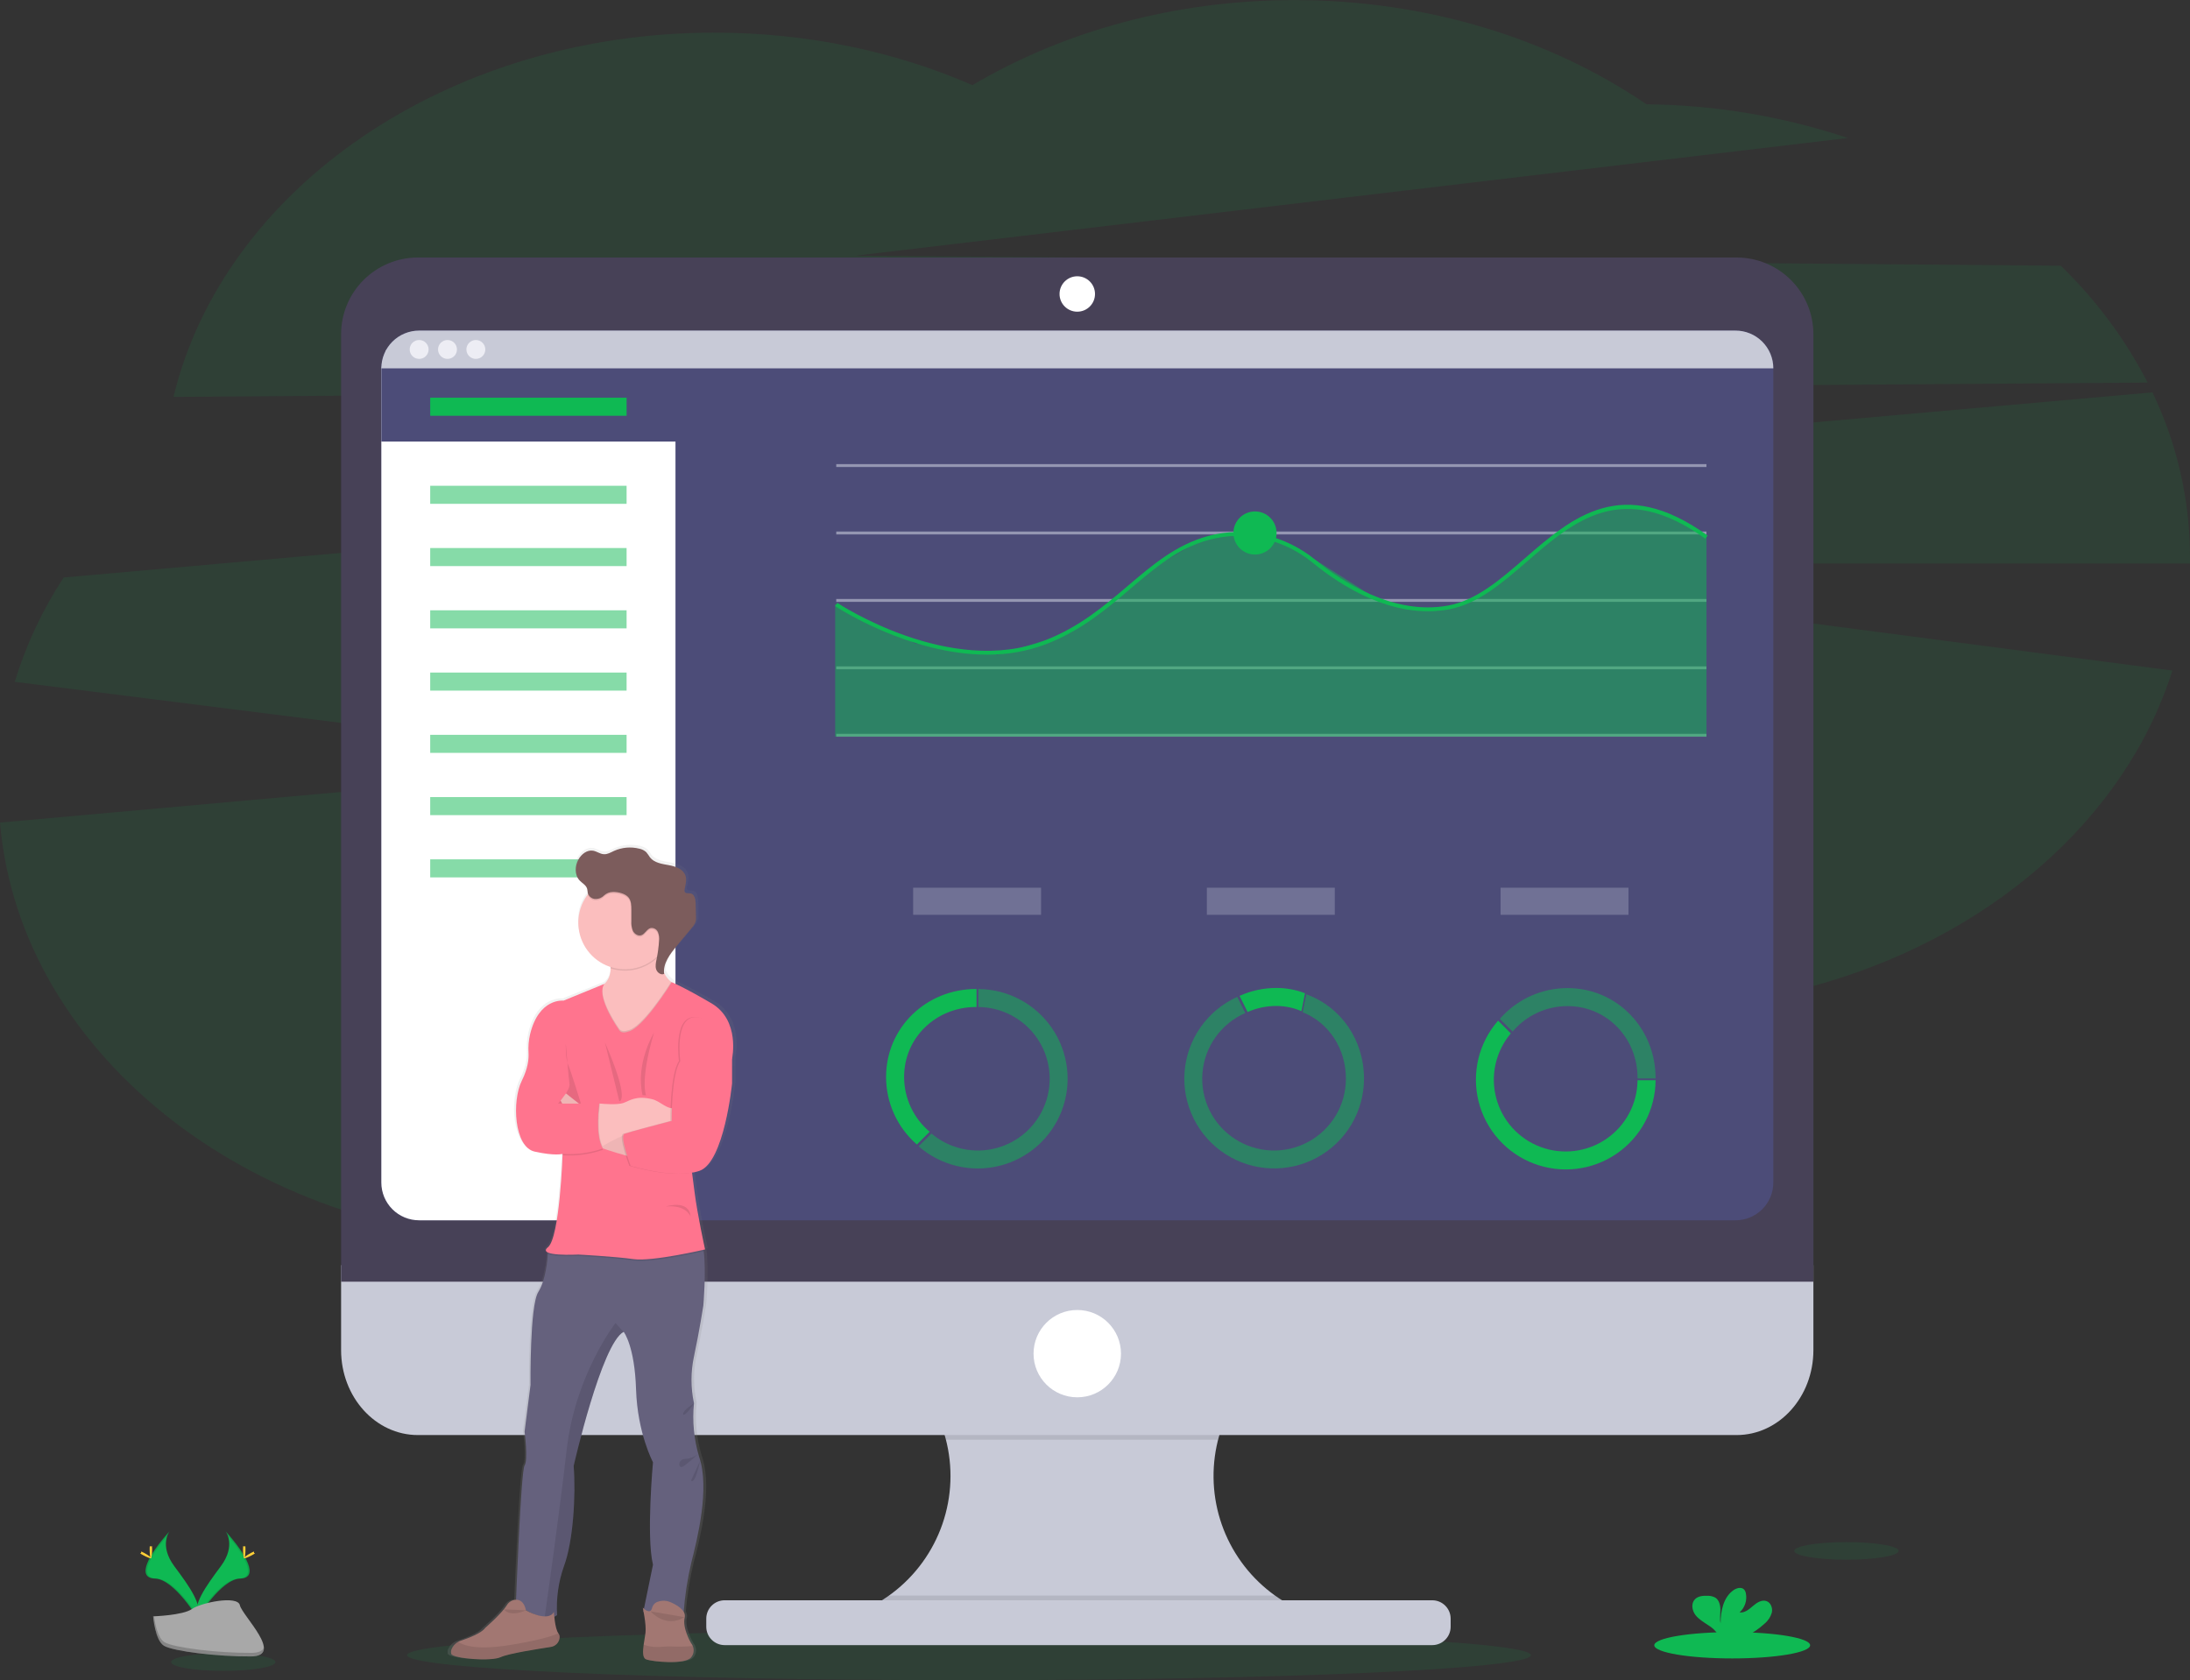 <svg width="318" height="244" viewBox="0 0 318 244" fill="none" xmlns="http://www.w3.org/2000/svg">
<rect x="0" y="0" width="318" height="244" fill="#333333" stroke="none"/>
<path opacity="0.1" d="M311.848 55.557C308.598 49.25 304.337 43.517 299.232 38.586L124.231 37.13L268.316 20.043C258.888 16.893 249.024 15.241 239.083 15.147C225.212 5.689 207.384 0.014 187.938 0.014C170.49 0.014 154.357 4.593 141.203 12.362C130.025 7.499 117.283 4.742 103.744 4.742C64.861 4.742 32.461 27.481 25.192 57.637L311.848 55.557Z" fill="#0FB953"/>
<path opacity="0.1" d="M318 80.848C317.988 72.585 316.124 64.429 312.546 56.979L9.247 83.861C6.169 88.549 3.776 93.651 2.142 99.014L96.064 110.836L0 119.453C2.89 153.593 37.549 180.548 79.888 180.548C101.2 180.548 120.564 173.718 134.914 162.579C149.308 173.928 168.858 180.907 190.4 180.907C222.361 180.907 249.948 165.541 262.795 143.325C288.567 136.416 308.587 119.074 315.439 97.378L196.662 81.823H318C318 81.497 318 81.174 318 80.848Z" fill="#0FB953"/>
<path opacity="0.1" d="M140.703 243.997C185.772 243.997 222.308 242.369 222.308 240.36C222.308 238.351 185.772 236.723 140.703 236.723C95.633 236.723 59.098 238.351 59.098 240.36C59.098 242.369 95.633 243.997 140.703 243.997Z" fill="#0FB953"/>
<path d="M189.137 233.963V236.161H124.06V234.376C128.028 232.907 131.472 230.296 133.954 226.872C136.436 223.447 137.844 219.365 138.002 215.14C138.16 210.916 137.059 206.74 134.839 203.141C132.619 199.542 129.38 196.681 125.531 194.922H188.695C184.933 196.642 181.751 199.416 179.536 202.906C177.32 206.396 176.166 210.453 176.213 214.586C176.259 218.718 177.505 222.748 179.799 226.188C182.093 229.627 185.337 232.328 189.137 233.963Z" fill="#C8CAD7"/>
<path opacity="0.1" d="M188.695 194.922C185.792 196.253 183.224 198.216 181.179 200.666C179.134 203.117 177.664 205.993 176.876 209.085H137.354C136.565 205.994 135.095 203.117 133.05 200.667C131.005 198.216 128.437 196.253 125.534 194.922H188.695Z" fill="black"/>
<path d="M49.529 183.724V196.063C49.529 202.876 54.522 208.399 60.682 208.399H252.163C258.323 208.399 263.315 202.876 263.315 196.063V183.724H49.529Z" fill="#C8CAD7"/>
<path opacity="0.1" d="M189.137 233.963V236.161H124.06V234.376C125.844 233.713 127.531 232.815 129.077 231.706H185.147C186.392 232.598 187.73 233.355 189.137 233.963Z" fill="black"/>
<path d="M207.969 232.392H105.227C103.751 232.392 102.554 233.587 102.554 235.062V236.234C102.554 237.709 103.751 238.904 105.227 238.904H207.969C209.446 238.904 210.643 237.709 210.643 236.234V235.062C210.643 233.587 209.446 232.392 207.969 232.392Z" fill="#C8CAD7"/>
<path d="M263.315 48.519C263.312 45.567 262.135 42.738 260.044 40.653C257.953 38.567 255.118 37.396 252.163 37.397H60.69C57.734 37.394 54.897 38.564 52.804 40.65C50.711 42.735 49.533 45.566 49.529 48.519V186.124H263.315V48.519Z" fill="#474157"/>
<path d="M257.496 53.488V171.728C257.497 172.448 257.355 173.161 257.079 173.827C256.803 174.492 256.399 175.097 255.889 175.606C255.379 176.115 254.774 176.519 254.107 176.795C253.441 177.07 252.727 177.212 252.006 177.211H60.862C60.141 177.212 59.427 177.07 58.761 176.795C58.095 176.519 57.489 176.115 56.979 175.606C56.469 175.097 56.065 174.492 55.789 173.827C55.514 173.161 55.372 172.448 55.372 171.728V53.488C55.372 52.034 55.95 50.639 56.98 49.611C58.01 48.582 59.406 48.005 60.862 48.005H251.992C252.714 48.003 253.429 48.143 254.097 48.418C254.765 48.693 255.372 49.096 255.883 49.606C256.395 50.115 256.8 50.72 257.077 51.386C257.354 52.053 257.496 52.767 257.496 53.488Z" fill="#4C4C78"/>
<path d="M156.426 45.264C157.848 45.264 159.001 44.113 159.001 42.692C159.001 41.272 157.848 40.12 156.426 40.12C155.003 40.12 153.851 41.272 153.851 42.692C153.851 44.113 155.003 45.264 156.426 45.264Z" fill="white"/>
<path d="M156.425 202.918C159.931 202.918 162.774 200.079 162.774 196.577C162.774 193.075 159.931 190.236 156.425 190.236C152.919 190.236 150.076 193.075 150.076 196.577C150.076 200.079 152.919 202.918 156.425 202.918Z" fill="white"/>
<path d="M98.083 50.748V177.211H60.862C60.141 177.212 59.427 177.07 58.761 176.795C58.095 176.519 57.489 176.115 56.979 175.606C56.469 175.097 56.065 174.492 55.789 173.826C55.514 173.161 55.372 172.448 55.372 171.728V53.488L55.572 52.743L56.107 50.748H98.083Z" fill="white"/>
<path d="M102.858 52.743V64.127H55.372V53.488L55.572 52.743H102.858Z" fill="#4C4C78"/>
<path d="M257.496 53.488H55.372C55.372 52.768 55.514 52.055 55.79 51.39C56.066 50.725 56.471 50.121 56.98 49.612C57.49 49.103 58.096 48.699 58.762 48.424C59.428 48.148 60.142 48.007 60.862 48.007H251.992C252.714 48.005 253.429 48.145 254.097 48.42C254.765 48.694 255.372 49.097 255.883 49.607C256.394 50.116 256.8 50.721 257.077 51.387C257.354 52.053 257.496 52.767 257.496 53.488Z" fill="#C8CAD7"/>
<path d="M60.863 52.119C61.621 52.119 62.236 51.505 62.236 50.748C62.236 49.99 61.621 49.376 60.863 49.376C60.104 49.376 59.489 49.99 59.489 50.748C59.489 51.505 60.104 52.119 60.863 52.119Z" fill="#EDEDF4"/>
<path d="M64.98 52.119C65.738 52.119 66.353 51.505 66.353 50.748C66.353 49.99 65.738 49.376 64.98 49.376C64.221 49.376 63.606 49.99 63.606 50.748C63.606 51.505 64.221 52.119 64.98 52.119Z" fill="#EDEDF4"/>
<path d="M69.096 52.119C69.854 52.119 70.469 51.505 70.469 50.748C70.469 49.99 69.854 49.376 69.096 49.376C68.338 49.376 67.723 49.99 67.723 50.748C67.723 51.505 68.338 52.119 69.096 52.119Z" fill="#EDEDF4"/>
<path d="M90.985 57.755H62.469V60.377H90.985V57.755Z" fill="#0FB953"/>
<path opacity="0.5" d="M90.985 70.544H62.469V73.166H90.985V70.544Z" fill="#0FB953"/>
<path opacity="0.5" d="M90.985 79.586H62.469V82.208H90.985V79.586Z" fill="#0FB953"/>
<path opacity="0.5" d="M90.985 88.628H62.469V91.251H90.985V88.628Z" fill="#0FB953"/>
<path opacity="0.5" d="M90.985 97.668H62.469V100.29H90.985V97.668Z" fill="#0FB953"/>
<path opacity="0.5" d="M90.985 106.71H62.469V109.332H90.985V106.71Z" fill="#0FB953"/>
<path opacity="0.5" d="M90.985 115.752H62.469V118.374H90.985V115.752Z" fill="#0FB953"/>
<path opacity="0.5" d="M90.985 124.791H62.469V127.414H90.985V124.791Z" fill="#0FB953"/>
<path opacity="0.5" d="M247.786 67.399H121.428V67.82H247.786V67.399Z" fill="#DCE0ED"/>
<path opacity="0.5" d="M247.786 77.188H121.428V77.61H247.786V77.188Z" fill="#DCE0ED"/>
<path opacity="0.5" d="M247.786 86.981H121.428V87.403H247.786V86.981Z" fill="#DCE0ED"/>
<path opacity="0.5" d="M247.786 96.771H121.428V97.192H247.786V96.771Z" fill="#DCE0ED"/>
<path opacity="0.5" d="M247.786 106.561H121.428V106.982H247.786V106.561Z" fill="#DCE0ED"/>
<path opacity="0.5" d="M247.79 106.979H121.273V87.726L132.876 93.437L144.884 95.062L155.42 91.889L168.132 82.043L174.526 78.355L179.2 77.456L183.672 77.694L191.028 81.323L201.024 87.684L208.87 88.693L215.092 86.551L228.276 75.763L235.008 73.366L242.052 74.454L247.79 77.762V106.979Z" fill="#0FB953"/>
<path d="M143.325 95.067C131.933 95.067 121.403 88.108 121.273 88.018L121.586 87.552C121.749 87.661 137.953 98.37 151.723 93.004C156.749 91.051 160.317 88.007 163.784 85.067C167.395 81.995 170.805 79.091 175.452 77.832C180.799 76.39 186.61 77.697 191.036 81.329C194.819 84.434 202.355 89.424 210.316 87.931C214.374 87.172 217.796 84.21 221.418 81.076C228.352 75.061 235.545 68.852 247.953 77.767L247.624 78.223C235.565 69.569 228.555 75.634 221.778 81.5C218.097 84.688 214.619 87.684 210.412 88.485C202.223 90.017 194.529 84.932 190.671 81.764C186.385 78.245 180.748 76.986 175.592 78.377C171.064 79.603 167.713 82.464 164.142 85.494C160.649 88.465 157.036 91.54 151.928 93.53C149.181 94.573 146.264 95.094 143.325 95.067Z" fill="#0FB953"/>
<path d="M182.231 80.528C183.961 80.528 185.363 79.127 185.363 77.399C185.363 75.671 183.961 74.271 182.231 74.271C180.501 74.271 179.099 75.671 179.099 77.399C179.099 79.127 180.501 80.528 182.231 80.528Z" fill="#0FB953"/>
<path d="M103.736 145.382C99.455 142.92 97.826 142.31 97.826 142.308L97.739 142.246C97.271 141.888 96.9 141.419 96.658 140.882C96.658 140.784 96.658 140.686 96.658 140.601V140.63C96.728 139.325 97.654 138.142 98.535 137.108C99.285 136.225 100.036 135.343 100.786 134.463C101.045 134.195 101.243 133.875 101.366 133.524C101.412 133.34 101.433 133.151 101.428 132.962C101.428 132.883 101.428 132.807 101.428 132.731C101.428 132.074 101.397 131.416 101.374 130.764C101.352 130.188 101.206 129.465 100.629 129.358C100.33 129.297 99.936 129.403 99.784 129.148C99.729 129.043 99.715 128.922 99.745 128.808C99.745 128.808 99.745 128.824 99.745 128.833C99.744 128.823 99.744 128.812 99.745 128.802C99.856 128.358 99.928 127.906 99.959 127.45C99.969 127.219 99.938 126.987 99.866 126.767C99.531 125.814 98.386 125.423 97.373 125.244C96.36 125.064 95.223 124.909 94.587 124.119C94.412 123.856 94.224 123.602 94.024 123.358C93.729 123.098 93.371 122.922 92.985 122.846C91.729 122.535 90.404 122.651 89.22 123.175C88.73 123.394 88.238 123.686 87.701 123.655C87.163 123.625 86.665 123.234 86.113 123.141C85.224 122.989 84.371 123.644 83.932 124.417C83.672 124.876 83.533 125.394 83.53 125.921C83.53 125.949 83.53 125.98 83.53 126.008C83.519 126.575 83.726 127.124 84.11 127.543C84.492 127.942 85.064 128.215 85.235 128.737C85.3 128.951 85.286 129.181 85.342 129.395C85.342 129.423 85.359 129.448 85.368 129.477L85.337 129.513C84.422 130.688 83.927 132.134 83.93 133.622C83.938 135.067 84.406 136.472 85.266 137.634C86.126 138.796 87.333 139.655 88.713 140.087C88.713 140.152 88.713 140.219 88.713 140.289C88.733 140.711 88.659 141.132 88.499 141.523C88.339 141.914 88.095 142.265 87.785 142.552L81.712 144.986C81.712 144.986 78.053 144.553 76.737 149.891C76.525 150.777 76.45 151.689 76.511 152.598C76.559 153.404 76.447 154.821 75.51 156.654C74.01 159.588 74.35 166.32 77.418 166.986C80.313 167.615 81.447 167.354 81.566 167.323V167.441C81.518 168.706 81.059 179.6 79.39 180.933C78.926 181.295 79.013 181.543 79.39 181.708C79.39 181.708 79.39 181.779 79.39 181.905C79.34 182.703 79.081 185.736 77.963 187.465C76.68 189.458 76.826 200.982 76.826 200.982L75.943 207.781C75.943 207.781 76.486 211.98 75.943 212.714C75.456 213.369 74.817 228.906 74.671 232.274H74.615C74.347 232.29 74.088 232.371 73.86 232.51C73.631 232.649 73.44 232.842 73.303 233.072C72.577 234.235 70.073 236.38 70.073 236.38C69.529 237.153 67.514 237.892 66.451 238.241C66.308 238.286 66.171 238.346 66.04 238.418C65.642 238.635 65.322 238.971 65.125 239.379C65.056 239.499 65.012 239.632 64.996 239.77C64.979 239.908 64.991 240.047 65.03 240.18C65.311 240.846 70.959 241.304 72.389 240.647C73.514 240.124 77.972 239.433 79.824 239.163C80.16 239.12 80.472 238.968 80.712 238.728C80.951 238.489 81.104 238.177 81.146 237.842C81.164 237.726 81.158 237.608 81.129 237.494C81.1 237.381 81.049 237.274 80.977 237.181C80.623 236.743 80.44 235.545 80.358 234.764C80.509 234.702 80.649 234.619 80.775 234.517C80.623 232.094 80.971 229.666 81.796 227.383C83.158 223.785 83.569 217.118 83.229 212.784C83.229 212.784 87.385 194.916 90.658 193.249C90.709 193.311 92.296 195.346 92.499 201.648C92.701 208.048 95.017 212.247 95.017 212.247C95.017 212.247 93.996 223.113 95.017 227.181L93.675 233.586C93.619 233.54 93.565 233.492 93.514 233.44C93.514 233.44 93.554 233.62 93.61 233.904L93.582 234.039L93.638 234.053C93.79 234.854 94.015 236.251 93.92 237.072C93.866 237.541 93.737 238.179 93.638 238.809C93.498 239.795 93.458 240.754 93.979 240.962C94.823 241.304 99.841 241.774 100.693 240.681C100.885 240.456 101.009 240.183 101.053 239.892C101.097 239.601 101.058 239.304 100.941 239.033C100.879 238.883 100.796 238.742 100.693 238.615C100.693 238.615 99.362 236.442 99.739 234.91C99.774 234.761 99.778 234.606 99.75 234.455C99.722 234.304 99.664 234.161 99.579 234.033C99.774 231.608 100.165 229.203 100.747 226.84C101.591 223.633 103.398 216.601 102.075 211.974C102.025 211.795 101.968 211.615 101.906 211.44C101.142 208.916 100.887 206.265 101.155 203.641C100.663 201.401 100.663 199.081 101.155 196.841C101.965 193.112 102.537 189.458 102.537 189.458C102.537 189.458 102.987 184.525 102.593 181.5L102.568 181.307L102.782 181.259C102.782 181.259 101.625 176.126 101.214 172.86C101.118 172.087 100.992 171.112 100.854 170.069C101.231 170.004 101.603 169.91 101.965 169.788C105.646 168.52 106.803 157.053 106.803 157.053V153.416C106.803 153.416 108.03 147.859 103.736 145.382ZM76.317 233.921L76.137 233.825L76.317 233.921Z" fill="url(#paint0_linear)"/>
<path d="M101.515 211.55C103.111 216.134 101.234 223.574 100.389 226.897C99.821 229.299 99.445 231.743 99.264 234.205C97.322 234.532 95.335 234.486 93.41 234.07L94.817 227.228C93.821 223.175 94.817 212.346 94.817 212.346C94.817 212.346 92.566 208.158 92.358 201.78C92.161 195.504 90.613 193.474 90.562 193.41C87.346 195.079 83.299 212.88 83.299 212.88C83.631 217.197 83.231 223.841 81.892 227.431C81.085 229.709 80.745 232.127 80.893 234.539C80.429 234.93 79.781 234.997 79.083 234.885C77.184 234.578 74.907 232.943 74.907 232.943C74.907 232.943 75.639 213.549 76.171 212.812C76.703 212.076 76.171 207.896 76.171 207.896L77.035 201.119C77.035 201.119 76.903 189.626 78.16 187.628C79.252 185.905 79.503 182.881 79.553 182.088C79.553 181.961 79.553 181.891 79.553 181.891L81.478 179.589C81.478 179.589 100.105 178.184 101.501 179.589C101.844 179.932 102.064 180.713 102.182 181.692C102.565 184.705 102.126 189.621 102.126 189.621C102.126 189.621 101.563 193.275 100.769 196.993C100.289 199.227 100.289 201.537 100.769 203.77C100.509 206.387 100.763 209.03 101.515 211.55Z" fill="#65617D"/>
<path d="M100.35 240.683C99.519 241.78 94.631 241.316 93.798 240.964C93.289 240.754 93.328 239.801 93.466 238.817C93.553 238.19 93.68 237.552 93.731 237.088C93.866 235.891 93.334 233.465 93.334 233.465C93.334 233.465 94.431 234.629 94.696 233.465C94.757 233.243 94.878 233.042 95.045 232.884C95.212 232.725 95.419 232.616 95.644 232.566C96.215 232.394 96.828 232.432 97.372 232.673C98.236 233.047 99.677 233.845 99.418 234.921C99.052 236.448 100.35 238.612 100.35 238.612C100.45 238.739 100.532 238.88 100.592 239.031C100.708 239.302 100.748 239.599 100.705 239.891C100.662 240.183 100.539 240.457 100.35 240.683Z" fill="#A27772"/>
<path opacity="0.1" d="M100.35 240.683C99.52 241.78 94.632 241.316 93.799 240.964C93.29 240.754 93.329 239.801 93.467 238.817C93.99 239.062 94.874 239.267 96.371 239.129C96.719 239.095 97.069 239.084 97.418 239.095C98.476 239.145 99.537 239.124 100.592 239.033C100.708 239.304 100.747 239.601 100.705 239.893C100.662 240.184 100.539 240.457 100.35 240.683Z" fill="black"/>
<path opacity="0.1" d="M83.3 212.88C83.632 217.197 83.232 223.841 81.892 227.431C81.085 229.709 80.745 232.127 80.894 234.539C80.429 234.93 79.782 234.997 79.084 234.885C79.486 232.074 81.195 220.008 82.292 210.471C83.539 199.607 89.375 192.133 89.375 192.133L90.54 193.412C87.346 195.079 83.3 212.88 83.3 212.88Z" fill="black"/>
<path d="M98.355 143.052L97.541 147.038L93.565 153.716L88.66 151.622C88.66 151.622 81.99 144.646 86.181 143.651C86.683 143.544 87.157 143.333 87.574 143.033C88.395 142.412 88.654 141.512 88.66 140.63C88.627 139.641 88.395 138.669 87.979 137.771L96.559 135.081C96.204 136.207 95.997 137.374 95.943 138.552C95.878 140.885 96.745 142.038 97.457 142.586C97.722 142.8 98.027 142.958 98.355 143.052Z" fill="#FBBEBE"/>
<path opacity="0.1" d="M96.56 135.081C96.205 136.207 95.998 137.374 95.944 138.552C95.074 139.583 93.917 140.331 92.619 140.701C91.322 141.071 89.944 141.046 88.66 140.63C88.627 139.641 88.396 138.669 87.98 137.771L96.56 135.081Z" fill="black"/>
<path d="M97.542 133.985C97.542 135.325 97.144 136.635 96.398 137.75C95.653 138.864 94.593 139.733 93.353 140.246C92.113 140.759 90.749 140.893 89.433 140.631C88.117 140.37 86.908 139.725 85.959 138.777C85.01 137.829 84.364 136.622 84.102 135.307C83.84 133.992 83.975 132.63 84.488 131.392C85.002 130.153 85.871 129.095 86.987 128.35C88.103 127.606 89.415 127.208 90.757 127.208C91.648 127.206 92.531 127.38 93.356 127.72C94.18 128.059 94.929 128.558 95.559 129.188C96.19 129.818 96.689 130.566 97.03 131.389C97.37 132.212 97.544 133.094 97.542 133.985Z" fill="#FBBEBE"/>
<path opacity="0.1" d="M98.355 143.052L97.541 147.038L93.565 153.716L88.66 151.622C88.66 151.622 81.99 144.646 86.181 143.651C86.683 143.544 87.157 143.333 87.574 143.033C86.817 145.11 89.94 149.43 89.94 149.43C90.303 149.964 91.139 149.63 91.139 149.63C93.148 149.326 96.855 143.547 97.457 142.586C97.722 142.8 98.027 142.958 98.355 143.052Z" fill="black"/>
<path opacity="0.1" d="M102.196 181.697C101.014 181.978 94.479 183.409 92.003 183.049C89.276 182.65 83.971 182.386 83.971 182.386C83.971 182.386 80.594 182.566 79.559 182.105C79.559 181.978 79.559 181.908 79.559 181.908L81.484 179.606C81.484 179.606 100.11 178.201 101.506 179.606C101.872 179.938 102.069 180.716 102.196 181.697Z" fill="black"/>
<path d="M89.941 149.63C89.941 149.63 86.431 144.775 87.754 142.884L81.825 145.312C81.825 145.312 78.256 144.879 76.97 150.197C76.764 151.082 76.689 151.992 76.748 152.898C76.796 153.7 76.686 155.111 75.771 156.937C74.308 159.861 74.646 166.573 77.634 167.236C80.623 167.899 81.692 167.568 81.692 167.568C81.692 167.568 81.293 179.727 79.565 181.121C77.837 182.515 83.975 182.183 83.975 182.183C83.975 182.183 89.276 182.465 92.003 182.85C94.73 183.235 102.379 181.444 102.379 181.444C102.379 181.444 101.254 176.329 100.848 173.074C100.443 169.819 99.52 162.888 99.52 162.888L106.305 153.708C106.305 153.708 107.501 148.16 103.311 145.703C99.12 143.246 97.542 142.639 97.542 142.639C97.542 142.639 93.32 149.489 91.137 149.821C91.137 149.826 90.304 150.164 89.941 149.63Z" fill="#FF748E"/>
<path opacity="0.1" d="M82.157 151.558C82.157 151.558 82.092 153.75 82.492 154.613C82.891 155.476 84.352 160.26 84.352 160.26H81.028C81.028 160.26 82.824 158.334 82.692 157.404C82.559 156.474 82.157 151.558 82.157 151.558Z" fill="black"/>
<path d="M92.003 168.096C92.003 168.096 84.658 166.303 83.975 164.777C83.291 163.25 81.402 159.827 81.402 159.827L82.176 158.784L85.75 161.595C85.75 161.595 90.008 164.968 92.003 165.316C93.999 165.665 92.003 168.096 92.003 168.096Z" fill="#FBBEBE"/>
<path opacity="0.05" d="M92.003 168.096C92.003 168.096 84.658 166.303 83.975 164.777C83.291 163.25 81.402 159.827 81.402 159.827L82.176 158.784L85.75 161.595C85.75 161.595 90.008 164.968 92.003 165.316C93.999 165.665 92.003 168.096 92.003 168.096Z" fill="black"/>
<path d="M98.355 159.464V163.444H97.713C94.548 163.444 91.436 164.249 88.668 165.783L87.469 166.446L87.146 166.626L85.083 161.988L87.013 160.26H87.112C87.585 160.305 89.625 160.473 90.489 160.184C91.353 159.894 92.332 159.02 94.75 159.639C95.943 159.942 96.959 161.277 98.127 160.861L98.355 159.464Z" fill="#FBBEBE"/>
<path opacity="0.1" d="M104.774 152.221L106.105 153.716V157.337C106.105 157.337 104.979 168.765 101.383 170.027C97.786 171.289 91.379 169.296 91.379 169.296C91.379 169.296 89.721 164.912 90.495 164.644C91.269 164.377 97.345 162.778 97.345 162.778C97.345 162.778 97.257 156.075 98.588 154.082C98.588 154.082 97.725 147.836 100.716 147.704C103.707 147.572 104.774 152.221 104.774 152.221Z" fill="black"/>
<path d="M104.968 152.221L106.299 153.716V157.337C106.299 157.337 105.174 168.765 101.574 170.027C97.975 171.289 91.573 169.296 91.573 169.296C91.573 169.296 89.915 164.912 90.689 164.644C91.463 164.377 97.536 162.778 97.536 162.778C97.536 162.778 97.452 156.075 98.783 154.082C98.783 154.082 97.916 147.836 100.91 147.704C103.905 147.572 104.968 152.221 104.968 152.221Z" fill="#FF748E"/>
<path opacity="0.1" d="M95.682 136.863C95.741 136.426 95.689 135.982 95.53 135.57C95.446 135.367 95.298 135.197 95.107 135.087C94.917 134.977 94.695 134.934 94.477 134.963C93.915 135.095 93.661 135.834 93.104 136.011C92.634 136.16 92.119 135.829 91.894 135.39C91.706 134.933 91.626 134.439 91.663 133.946C91.663 133.383 91.663 132.835 91.663 132.279C91.663 131.675 91.644 131.022 91.269 130.547C90.805 129.957 89.716 129.704 88.99 129.724C88.505 129.729 88.04 129.915 87.687 130.247C87.509 130.425 87.294 130.562 87.057 130.646C86.82 130.731 86.567 130.761 86.316 130.736C86.095 130.702 85.889 130.606 85.72 130.46C85.551 130.314 85.427 130.123 85.362 129.909C85.361 129.902 85.361 129.894 85.362 129.887C85.928 129.14 86.642 128.519 87.46 128.061C88.278 127.604 89.181 127.321 90.114 127.23C91.047 127.139 91.989 127.242 92.88 127.533C93.771 127.824 94.592 128.295 95.291 128.919C95.99 129.542 96.553 130.303 96.943 131.154C97.333 132.006 97.542 132.928 97.558 133.864C97.573 134.8 97.394 135.729 97.032 136.593C96.67 137.456 96.132 138.236 95.454 138.881C95.566 138.213 95.642 137.539 95.682 136.863Z" fill="black"/>
<path d="M86.313 130.536C86.092 130.502 85.885 130.406 85.716 130.26C85.547 130.114 85.422 129.923 85.356 129.71C85.303 129.496 85.317 129.266 85.252 129.055C85.097 128.532 84.54 128.259 84.166 127.863C83.417 127.071 83.465 125.764 83.994 124.808C84.425 124.038 85.255 123.388 86.124 123.537C86.662 123.633 87.126 124.015 87.672 124.049C88.218 124.083 88.677 123.79 89.155 123.571C90.308 123.05 91.604 122.935 92.831 123.245C93.208 123.32 93.558 123.496 93.844 123.754C94.037 123.997 94.218 124.25 94.384 124.513C95.003 125.303 96.115 125.457 97.102 125.637C98.09 125.817 99.21 126.199 99.534 127.158C99.751 127.787 99.534 128.47 99.418 129.125C99.375 129.259 99.385 129.405 99.444 129.533C99.599 129.789 99.984 129.682 100.288 129.741C100.851 129.859 100.992 130.584 101.011 131.146C101.038 131.798 101.055 132.454 101.065 133.114C101.081 133.358 101.062 133.603 101.008 133.842C100.887 134.182 100.695 134.493 100.446 134.755L98.248 137.392C97.274 138.561 96.241 139.921 96.435 141.431C95.974 141.636 95.428 141.239 95.276 140.756C95.124 140.273 95.245 139.755 95.349 139.261C95.526 138.405 95.642 137.538 95.695 136.666C95.755 136.229 95.702 135.783 95.543 135.371C95.459 135.167 95.31 134.997 95.119 134.887C94.928 134.777 94.706 134.734 94.488 134.764C93.925 134.896 93.675 135.635 93.118 135.812C92.648 135.964 92.133 135.629 91.907 135.191C91.72 134.733 91.641 134.239 91.677 133.746V132.079C91.677 131.475 91.657 130.823 91.283 130.348C90.821 129.758 89.729 129.505 89.003 129.524C88.519 129.529 88.054 129.716 87.7 130.047C87.521 130.228 87.303 130.366 87.063 130.451C86.822 130.535 86.566 130.564 86.313 130.536Z" fill="#7C5C5C"/>
<path opacity="0.1" d="M87.844 151.392L89.929 159.936C89.929 159.936 91.57 159.928 87.844 151.392Z" fill="black"/>
<path opacity="0.1" d="M94.964 149.961C94.964 149.961 92.234 154.425 93.301 159.037L93.808 159.074C93.808 159.074 92.901 156.937 94.964 149.961Z" fill="black"/>
<path opacity="0.1" d="M96.691 175.21C96.691 175.21 100.04 174.103 100.285 176.672C100.285 176.672 99.652 174.909 96.691 175.21Z" fill="black"/>
<path opacity="0.1" d="M87.013 160.459C87.013 160.459 86.349 165.111 87.545 166.972C85.668 167.632 83.677 167.903 81.692 167.767L81.292 160.459H87.013Z" fill="black"/>
<path opacity="0.1" d="M87.469 166.446L87.146 166.626L85.083 161.988L87.013 160.26H87.112C87.081 160.485 86.544 164.479 87.469 166.446Z" fill="black"/>
<path d="M87.014 160.26C87.014 160.26 86.35 164.912 87.546 166.772C85.669 167.433 83.678 167.703 81.692 167.568L79.365 160.26H87.014Z" fill="#FF748E"/>
<path d="M81.259 237.856C81.221 238.187 81.073 238.496 80.839 238.735C80.605 238.973 80.298 239.126 79.967 239.171C78.163 239.452 73.81 240.127 72.712 240.65C71.305 241.316 65.795 240.849 65.528 240.186C65.49 240.053 65.479 239.913 65.496 239.776C65.512 239.638 65.555 239.505 65.623 239.385C65.752 239.12 65.933 238.885 66.155 238.691C66.377 238.498 66.635 238.352 66.915 238.26C67.956 237.912 69.921 237.178 70.45 236.408C70.45 236.408 72.898 234.266 73.596 233.111C73.727 232.883 73.912 232.691 74.136 232.553C74.359 232.414 74.614 232.332 74.876 232.316C75.459 232.288 76.106 232.583 76.373 233.856C76.373 233.856 79.565 235.675 80.429 234.081C80.429 234.081 80.561 236.529 81.09 237.201C81.16 237.293 81.211 237.399 81.24 237.511C81.269 237.624 81.275 237.741 81.259 237.856Z" fill="#A27772"/>
<path opacity="0.1" d="M81.259 237.856C81.221 238.187 81.073 238.496 80.839 238.735C80.605 238.973 80.298 239.126 79.967 239.171C78.163 239.452 73.81 240.127 72.712 240.65C71.305 241.316 65.795 240.849 65.528 240.186C65.49 240.053 65.479 239.913 65.496 239.776C65.512 239.638 65.555 239.505 65.623 239.385C65.813 238.981 66.125 238.646 66.515 238.429C67.416 239.025 69.414 239.61 73.81 238.924C78.003 238.269 80.077 237.628 81.09 237.192C81.161 237.286 81.213 237.393 81.242 237.507C81.271 237.621 81.276 237.739 81.259 237.856Z" fill="black"/>
<g opacity="0.1">
<path opacity="0.1" d="M99.41 129.215C99.412 129.204 99.412 129.193 99.41 129.181C99.542 128.69 99.611 128.184 99.616 127.675C99.573 128.082 99.505 128.485 99.41 128.884C99.385 128.993 99.385 129.106 99.41 129.215Z" fill="black"/>
<path opacity="0.1" d="M95.53 135.433C95.634 135.672 95.69 135.93 95.693 136.191C95.723 135.831 95.667 135.469 95.53 135.135C95.446 134.931 95.297 134.761 95.106 134.65C94.915 134.54 94.693 134.496 94.475 134.525C93.912 134.657 93.661 135.399 93.104 135.576C92.634 135.725 92.119 135.39 91.894 134.952C91.704 134.495 91.625 134 91.663 133.507C91.663 132.945 91.663 132.397 91.663 131.843C91.663 131.239 91.643 130.587 91.269 130.112C90.805 129.519 89.716 129.269 88.987 129.285C88.503 129.291 88.038 129.479 87.687 129.811C87.509 129.989 87.294 130.125 87.057 130.209C86.82 130.293 86.567 130.323 86.316 130.297C86.095 130.265 85.887 130.169 85.718 130.023C85.548 129.877 85.424 129.685 85.359 129.471C85.303 129.257 85.32 129.03 85.255 128.816C85.1 128.293 84.543 128.023 84.169 127.627C83.82 127.241 83.62 126.742 83.606 126.222C83.579 126.529 83.616 126.838 83.712 127.131C83.809 127.424 83.965 127.694 84.169 127.925C84.543 128.321 85.1 128.594 85.255 129.117C85.32 129.328 85.303 129.558 85.359 129.772C85.425 129.985 85.55 130.176 85.719 130.322C85.888 130.468 86.095 130.564 86.316 130.598C86.567 130.624 86.82 130.593 87.057 130.509C87.294 130.424 87.509 130.287 87.687 130.109C88.04 129.782 88.502 129.596 88.984 129.589C89.713 129.567 90.802 129.825 91.266 130.415C91.641 130.89 91.657 131.54 91.66 132.147C91.66 132.709 91.66 133.257 91.66 133.811C91.622 134.305 91.701 134.801 91.891 135.258C92.116 135.697 92.631 136.028 93.101 135.879C93.664 135.702 93.903 134.963 94.472 134.828C94.69 134.799 94.912 134.843 95.103 134.952C95.294 135.061 95.444 135.23 95.53 135.433Z" fill="black"/>
<path opacity="0.1" d="M100.998 133.603C100.876 133.944 100.684 134.256 100.435 134.519C99.699 135.396 98.967 136.274 98.237 137.153C97.314 138.263 96.335 139.547 96.405 140.964C96.472 139.666 97.379 138.485 98.237 137.453L100.435 134.817C100.684 134.555 100.876 134.244 100.998 133.904C101.052 133.664 101.071 133.418 101.054 133.173C101.052 133.318 101.034 133.462 100.998 133.603Z" fill="black"/>
<path opacity="0.1" d="M95.262 140.52C95.226 140.404 95.203 140.284 95.195 140.163C95.176 140.384 95.199 140.606 95.262 140.818C95.411 141.301 95.96 141.698 96.422 141.493C96.422 141.394 96.402 141.296 96.399 141.211C95.943 141.394 95.4 140.992 95.262 140.52Z" fill="black"/>
</g>
<path opacity="0.1" d="M73.168 233.704C73.168 233.704 73.863 234.924 76.385 233.848L73.168 233.704Z" fill="black"/>
<path opacity="0.1" d="M94.457 233.997C94.457 233.997 96.632 236.552 99.371 234.84L94.457 233.997Z" fill="black"/>
<path opacity="0.1" d="M100.784 203.776C100.784 203.776 99.247 204.734 99.197 205.282C99.146 205.83 99.99 204.883 99.99 204.883L100.784 203.776Z" fill="black"/>
<path opacity="0.1" d="M101.389 211.123C100.856 211.567 100.192 211.826 99.498 211.859C98.35 211.91 98.445 213.405 99.197 212.955C99.948 212.506 101.389 211.123 101.389 211.123Z" fill="black"/>
<path opacity="0.1" d="M101.681 212.081C101.681 212.081 100.944 215.696 100.345 214.999L101.681 212.081Z" fill="black"/>
<g opacity="0.5">
<path opacity="0.5" d="M151.168 128.914H132.595V132.849H151.168V128.914Z" fill="#DCE0ED"/>
<path opacity="0.5" d="M193.817 128.914H175.243V132.849H193.817V128.914Z" fill="#DCE0ED"/>
<path opacity="0.5" d="M236.465 128.914H217.892V132.849H236.465V128.914Z" fill="#DCE0ED"/>
</g>
<path opacity="0.1" d="M268.114 226.5C272.299 226.5 275.692 225.928 275.692 225.221C275.692 224.515 272.299 223.943 268.114 223.943C263.928 223.943 260.535 224.515 260.535 225.221C260.535 225.928 263.928 226.5 268.114 226.5Z" fill="#0FB953"/>
<path opacity="0.1" d="M32.424 242.648C36.61 242.648 40.003 242.075 40.003 241.369C40.003 240.663 36.61 240.09 32.424 240.09C28.239 240.09 24.846 240.663 24.846 241.369C24.846 242.075 28.239 242.648 32.424 242.648Z" fill="#0FB953"/>
<path d="M251.527 240.838C257.776 240.838 262.842 239.982 262.842 238.927C262.842 237.871 257.776 237.015 251.527 237.015C245.277 237.015 240.211 237.871 240.211 238.927C240.211 239.982 245.277 240.838 251.527 240.838Z" fill="#0FB953"/>
<path d="M256.204 235.804C256.72 235.384 257.096 234.816 257.282 234.176C257.422 233.53 257.147 232.757 256.53 232.521C255.838 232.257 255.098 232.735 254.535 233.221C253.972 233.707 253.333 234.255 252.599 234.154C252.976 233.812 253.258 233.378 253.418 232.895C253.578 232.412 253.609 231.896 253.511 231.397C253.479 231.19 253.392 230.995 253.257 230.835C252.872 230.424 252.177 230.598 251.715 230.922C250.252 231.95 249.844 233.935 249.835 235.722C249.689 235.079 249.813 234.407 249.81 233.755C249.807 233.103 249.624 232.349 249.067 232.004C248.721 231.819 248.333 231.728 247.941 231.74C247.283 231.714 246.548 231.779 246.101 232.26C245.538 232.858 245.687 233.859 246.171 234.508C246.655 235.157 247.398 235.576 248.076 236.032C248.622 236.357 249.087 236.799 249.439 237.327C249.479 237.402 249.512 237.48 249.537 237.561H253.663C254.584 237.091 255.439 236.5 256.204 235.804Z" fill="#0FB953"/>
<path d="M32.771 222.397C32.771 222.397 34.318 224.418 32.059 227.456C29.799 230.494 27.936 233.077 28.682 234.98C28.682 234.98 32.092 229.317 34.873 229.238C37.653 229.159 35.824 225.803 32.771 222.397Z" fill="#0FB953"/>
<path opacity="0.1" d="M32.77 222.397C32.906 222.592 33.013 222.806 33.088 223.032C35.796 226.208 37.236 229.173 34.633 229.246C32.21 229.317 29.303 233.645 28.605 234.739C28.628 234.823 28.656 234.907 28.687 234.989C28.687 234.989 32.098 229.325 34.878 229.246C37.659 229.168 35.824 225.803 32.77 222.397Z" fill="black"/>
<path d="M35.644 224.971C35.644 225.682 35.565 226.259 35.466 226.259C35.368 226.259 35.289 225.697 35.289 224.971C35.289 224.246 35.388 224.595 35.486 224.595C35.585 224.595 35.644 224.26 35.644 224.971Z" fill="#FFD037"/>
<path d="M36.632 225.82C36.007 226.16 35.461 226.365 35.416 226.278C35.371 226.191 35.835 225.845 36.46 225.505C37.085 225.165 36.84 225.413 36.885 225.505C36.93 225.598 37.257 225.48 36.632 225.82Z" fill="#FFD037"/>
<path d="M24.607 222.397C24.607 222.397 23.059 224.418 25.319 227.456C27.579 230.494 29.442 233.077 28.696 234.98C28.696 234.98 25.288 229.317 22.505 229.238C19.722 229.159 21.554 225.803 24.607 222.397Z" fill="#0FB953"/>
<path opacity="0.1" d="M24.606 222.397C24.471 222.592 24.364 222.806 24.288 223.032C21.581 226.208 20.14 229.173 22.743 229.246C25.166 229.317 28.073 233.645 28.771 234.739C28.749 234.824 28.72 234.907 28.687 234.989C28.687 234.989 25.279 229.325 22.496 229.246C19.712 229.168 21.553 225.803 24.606 222.397Z" fill="black"/>
<path d="M21.73 224.971C21.73 225.682 21.812 226.259 21.911 226.259C22.009 226.259 22.088 225.697 22.088 224.971C22.088 224.246 21.989 224.595 21.891 224.595C21.792 224.595 21.73 224.26 21.73 224.971Z" fill="#FFD037"/>
<path d="M20.746 225.82C21.371 226.16 21.914 226.365 21.962 226.278C22.01 226.191 21.543 225.845 20.918 225.505C20.293 225.165 20.538 225.413 20.49 225.505C20.442 225.598 20.121 225.48 20.746 225.82Z" fill="#FFD037"/>
<path d="M22.231 234.725C22.231 234.725 26.554 234.59 27.86 233.665C29.166 232.74 34.51 231.63 34.833 233.117C35.157 234.604 41.328 240.506 36.449 240.546C31.569 240.585 25.11 239.787 23.81 238.997C22.51 238.207 22.231 234.725 22.231 234.725Z" fill="#A8A8A8"/>
<path opacity="0.2" d="M36.525 240.028C31.645 240.068 25.184 239.27 23.884 238.48C22.896 237.875 22.499 235.714 22.37 234.719H22.224C22.224 234.719 22.505 238.199 23.8 238.991C25.094 239.784 31.558 240.579 36.438 240.54C37.845 240.54 38.332 240.028 38.307 239.286C38.11 239.742 37.572 240.02 36.525 240.028Z" fill="black"/>
<path d="M131.28 156.395C131.28 150.65 135.96 146.237 141.715 146.237H141.797V143.623H141.715C134.517 143.623 128.663 149.208 128.663 156.395C128.663 158.254 129.062 160.092 129.833 161.784C130.605 163.476 131.731 164.984 133.135 166.204L134.989 164.352C133.828 163.376 132.894 162.158 132.253 160.784C131.612 159.409 131.28 157.911 131.28 156.395Z" fill="#0FB953"/>
<path opacity="0.5" d="M142.059 143.626V146.24C143.735 146.251 145.384 146.665 146.865 147.448C148.347 148.23 149.618 149.357 150.571 150.734C151.524 152.111 152.131 153.697 152.34 155.358C152.549 157.018 152.355 158.705 151.773 160.275C151.192 161.845 150.24 163.252 148.999 164.376C147.757 165.501 146.263 166.31 144.642 166.736C143.021 167.161 141.322 167.191 139.687 166.821C138.053 166.452 136.531 165.695 135.252 164.614L133.392 166.466C134.977 167.85 136.873 168.83 138.92 169.323C140.967 169.817 143.103 169.807 145.145 169.297C147.188 168.787 149.076 167.79 150.649 166.393C152.223 164.995 153.434 163.238 154.18 161.272C154.925 159.305 155.184 157.188 154.932 155.1C154.681 153.012 153.927 151.016 152.736 149.282C151.544 147.549 149.95 146.129 148.09 145.144C146.23 144.159 144.159 143.638 142.054 143.626H142.059Z" fill="#0FB953"/>
<path opacity="0.5" d="M227.609 146.105C233.361 146.105 237.779 150.779 237.779 156.527C237.779 156.552 237.779 156.581 237.779 156.609H240.396C240.396 156.581 240.396 156.552 240.396 156.527C240.396 149.34 234.804 143.491 227.609 143.491C225.747 143.49 223.907 143.889 222.212 144.659C220.518 145.43 219.009 146.554 217.787 147.957L219.642 149.809C220.619 148.649 221.838 147.716 223.215 147.077C224.591 146.437 226.09 146.105 227.609 146.105Z" fill="#0FB953"/>
<path d="M240.394 156.87H237.777C237.765 158.544 237.351 160.19 236.567 161.67C235.784 163.15 234.655 164.42 233.277 165.371C231.898 166.323 230.31 166.929 228.648 167.138C226.985 167.347 225.296 167.153 223.724 166.572C222.153 165.991 220.744 165.041 219.618 163.801C218.492 162.561 217.682 161.069 217.256 159.45C216.829 157.831 216.8 156.133 217.17 154.501C217.54 152.868 218.298 151.349 219.38 150.071L217.534 148.219C216.149 149.802 215.167 151.696 214.673 153.74C214.18 155.785 214.189 157.918 214.7 159.958C215.211 161.998 216.208 163.884 217.607 165.455C219.007 167.027 220.766 168.236 222.735 168.981C224.704 169.726 226.824 169.984 228.914 169.733C231.004 169.482 233.003 168.729 234.739 167.539C236.475 166.349 237.896 164.757 238.883 162.899C239.869 161.042 240.39 158.973 240.402 156.87H240.394Z" fill="#0FB953"/>
<path opacity="0.5" d="M189.674 144.39L189.154 146.993C192.984 148.536 195.432 152.286 195.432 156.656C195.433 158.535 194.925 160.378 193.963 161.992C193 163.605 191.619 164.929 189.965 165.823C188.311 166.717 186.446 167.148 184.567 167.07C182.689 166.992 180.866 166.408 179.292 165.381C177.718 164.353 176.451 162.919 175.626 161.231C174.801 159.544 174.448 157.665 174.604 155.793C174.761 153.921 175.421 152.126 176.515 150.599C177.608 149.071 179.096 147.867 180.818 147.114L179.659 144.767C177.52 145.729 175.68 147.248 174.334 149.166C172.987 151.084 172.182 153.329 172.005 155.665C171.828 158.001 172.285 160.341 173.327 162.44C174.369 164.539 175.959 166.318 177.928 167.59C179.897 168.862 182.174 169.581 184.518 169.67C186.861 169.759 189.186 169.216 191.246 168.097C193.307 166.978 195.027 165.325 196.227 163.311C197.426 161.298 198.059 158.999 198.061 156.656C198.061 151.015 194.717 146.203 189.674 144.39Z" fill="#0FB953"/>
<path d="M185.338 146.085C186.588 146.085 187.825 146.341 188.971 146.838L189.492 144.239C188.166 143.729 186.758 143.469 185.338 143.471C183.494 143.471 181.672 143.863 179.991 144.621L181.162 146.962C182.478 146.383 183.9 146.084 185.338 146.085Z" fill="#0FB953"/>
<defs>
<linearGradient id="paint0_linear" x1="85.973" y1="241.369" x2="85.973" y2="122.666" gradientUnits="userSpaceOnUse">
<stop stop-color="#808080" stop-opacity="0.25"/>
<stop offset="0.54" stop-color="#808080" stop-opacity="0.12"/>
<stop offset="1" stop-color="#808080" stop-opacity="0.1"/>
</linearGradient>
</defs>
</svg>
